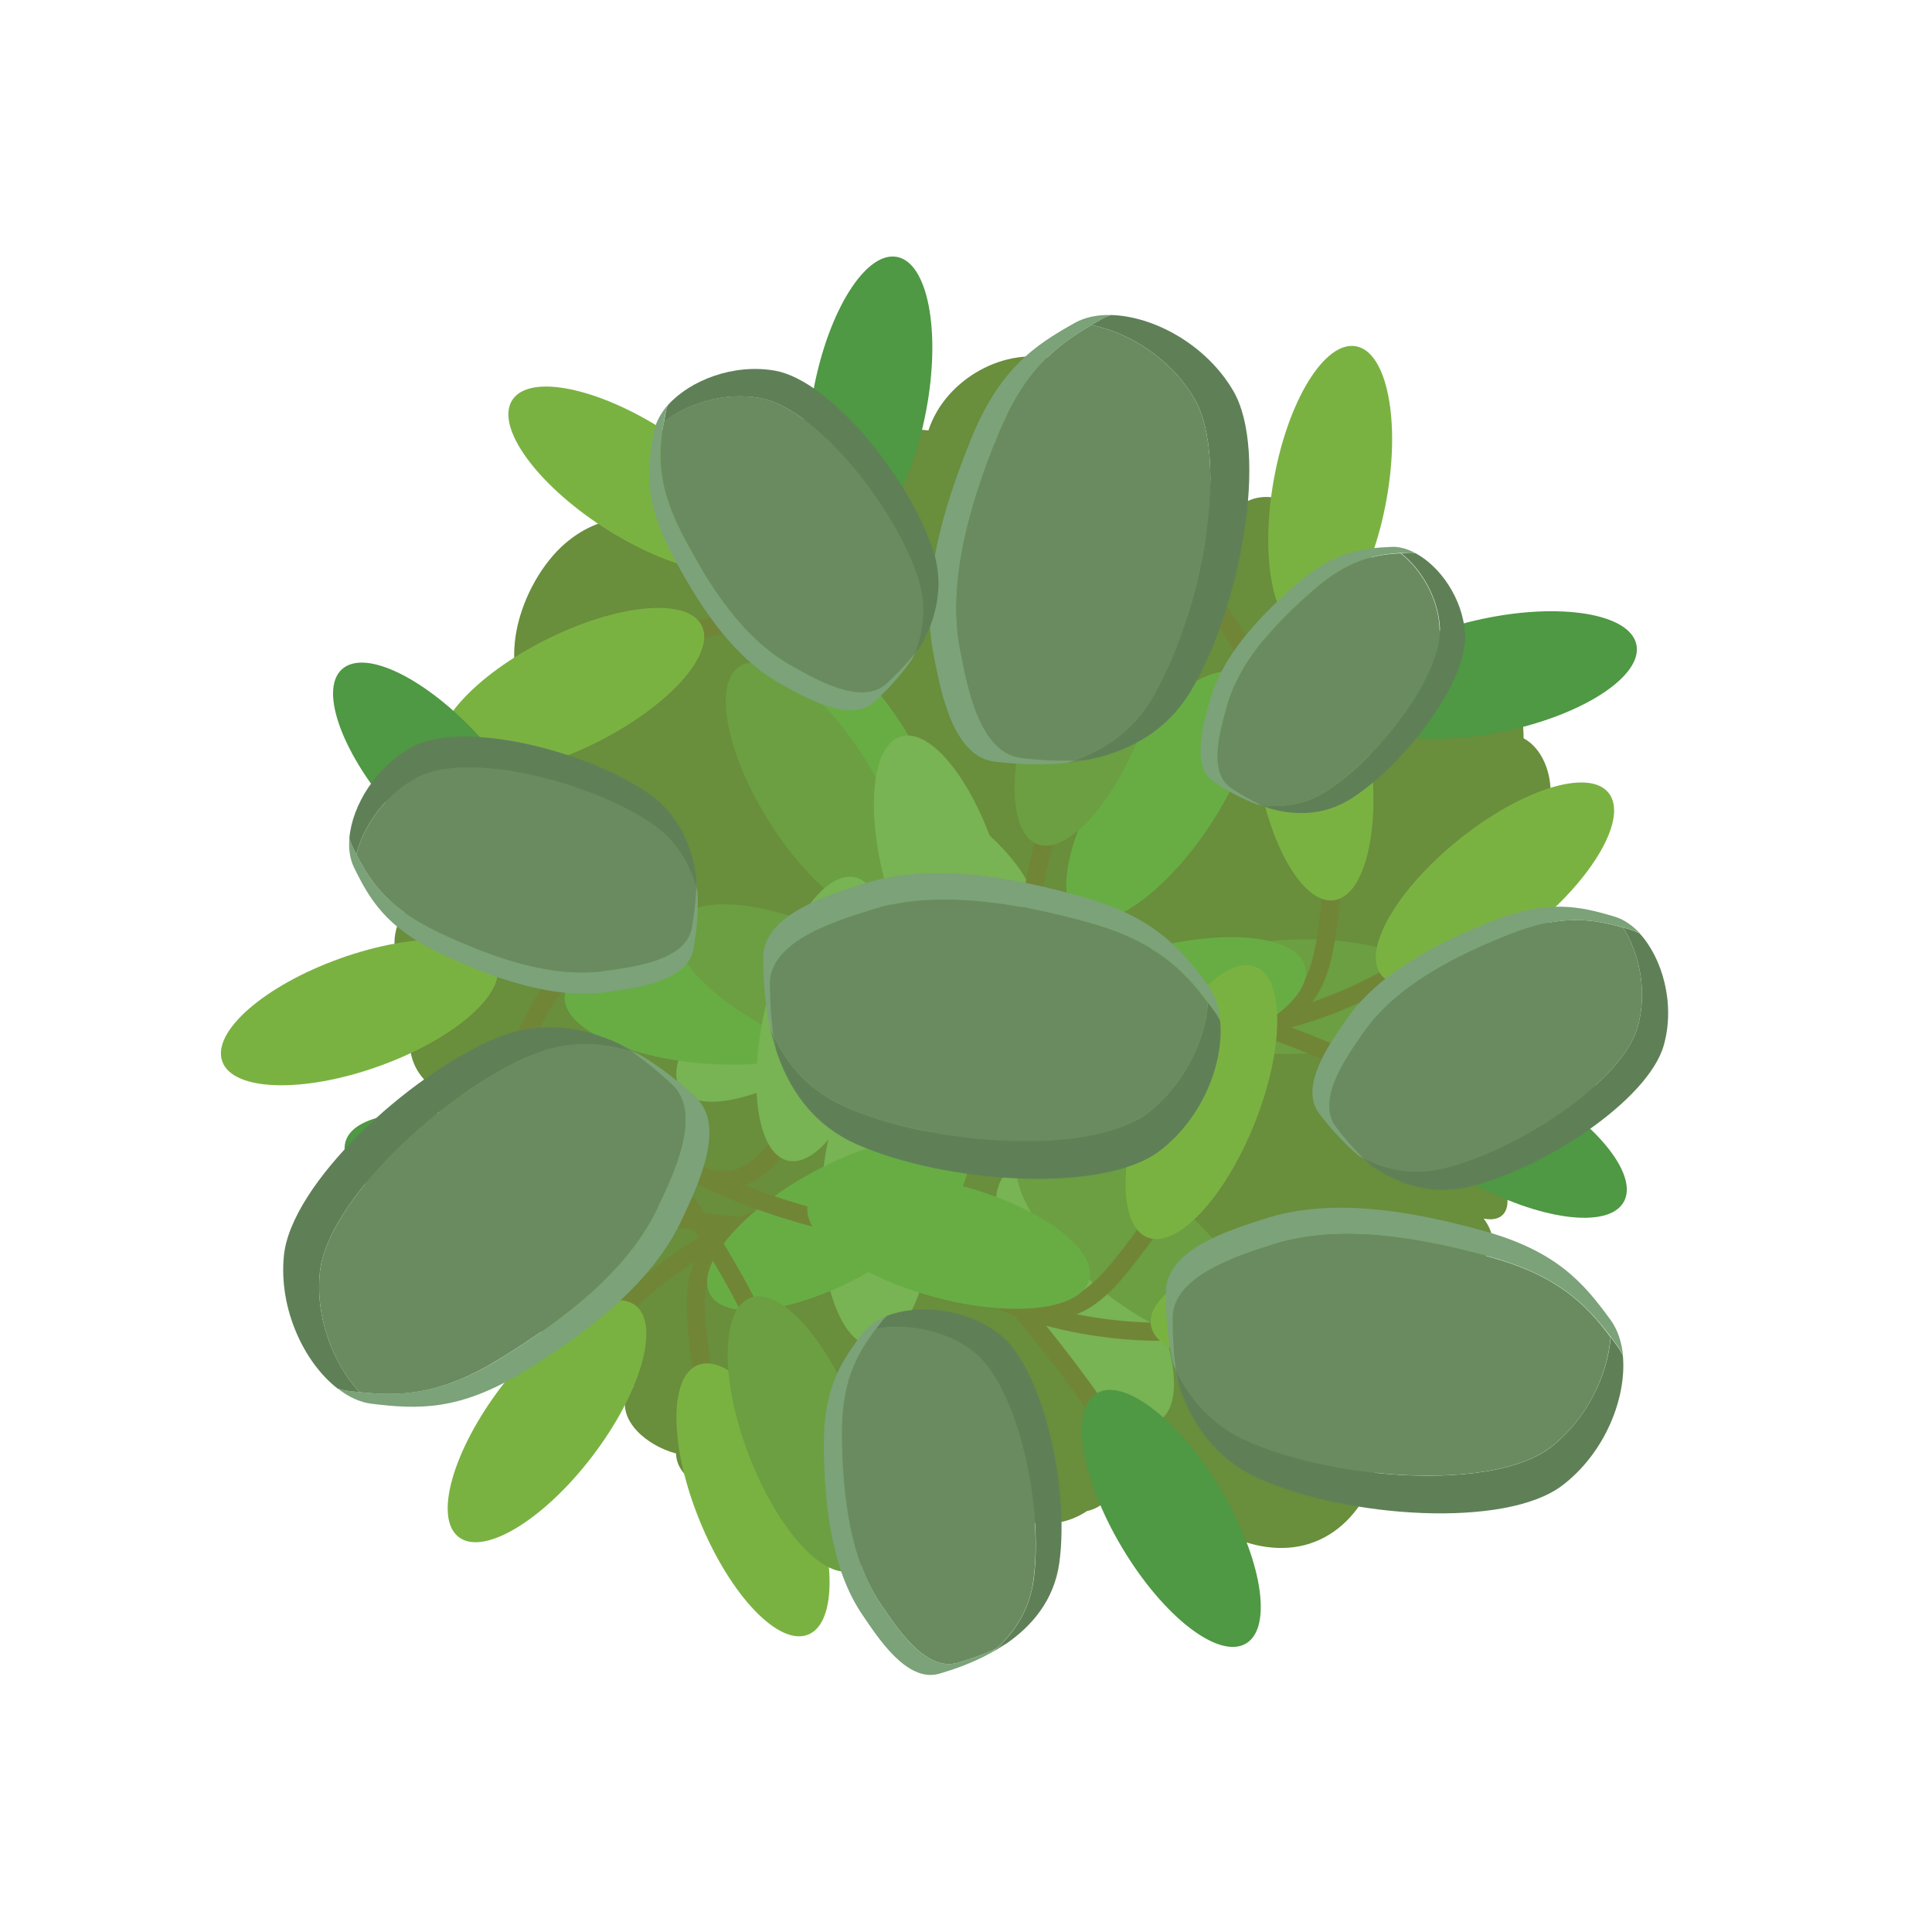 <?xml version="1.0" encoding="utf-8"?>
<svg version="1.1" id="Layer_1" x="0px" y="0px" viewBox="0 0 108 108" style="enable-background:new 0 0 108 108;" xmlns="http://www.w3.org/2000/svg">
  <style type="text/css">
	.st0{opacity:0.84;}
	.st1{fill-rule:evenodd;clip-rule:evenodd;fill:#698E3C;}
	.st2{fill:none;stroke:#718537;stroke-width:1.013;stroke-miterlimit:10;}
	.st3{fill:#7AB242;}
	.st4{fill:#4F9844;}
	.st5{fill:#6B9F41;}
	.st6{fill:#78B354;}
	.st7{fill:#68AD44;}
	.st8{fill:#6A8B60;}
	.st9{fill:#7BA278;}
	.st10{fill:#5F8057;}
</style>
  <g>
    <path class="st1" d="M 76.43 77.81 C 76.34 77.77 76.33 77.73 76.29 77.68 C 76.29 77.68 76.29 77.68 76.31 77.7 C 76.34 77.76 76.42 77.78 76.43 77.81 C 79.91 80.3 86.46 73.9 80.16 71.38 C 79.86 71.42 79.49 71.3 79.2 71.07 C 79.54 71.18 79.82 71.28 80.15 71.38 C 80.73 71.4 81.29 71.07 81.67 70.65 C 82.8 70.78 84.17 69.79 82.94 68.12 C 84.55 68.43 84.49 66.78 83.86 65.88 C 86.72 65.63 88.72 63.75 89.13 61.07 C 89.63 58.06 88.14 53.67 84.86 52.94 C 84.79 52.83 84.78 52.75 84.75 52.69 C 86.62 52.36 87.44 50.89 85.95 49.37 C 87.88 48.91 87.55 45.8 84.24 47.66 C 87.4 46.89 87.25 42.39 85.17 41.27 C 85.17 40.33 85.01 39.45 84.61 38.7 C 83.72 36.88 81.65 35.71 79.48 35.61 C 79.58 33.64 77.57 32.29 75.73 32.89 C 75.17 31.95 74.33 31.18 73.37 30.8 C 74.1 28.38 70.21 26.33 68.58 29.13 C 68.69 27.92 67.92 27.15 66.99 26.85 C 66.38 25.45 65.05 25.34 63.79 25.81 C 63.63 25.7 63.44 25.66 63.26 25.56 C 62.99 22.99 61.22 20.71 58.99 20.11 C 56.26 19.32 52.85 21.15 51.9 24.06 C 51.61 24.04 51.34 23.98 51.09 24.04 C 48.79 21.16 41.63 22.56 44.77 27.84 C 44.97 28.01 45.12 28.28 45.25 28.53 C 45.25 28.53 45.25 28.53 45.27 28.55 C 45.09 28.28 44.93 28.09 44.77 27.84 C 43.52 26.86 41.13 27.9 41.64 29.51 C 40.72 29.57 39.86 29.93 39.28 30.53 C 36.73 28.29 33.56 28.5 31.36 30.59 C 28.91 32.93 27.27 38.15 30.69 40.54 C 28.74 38.7 26.49 39.31 26.81 41.84 C 24.96 41.03 23.37 43.72 27.12 44.22 C 23.27 42.57 19.94 49.15 24.31 50.15 C 21.05 50.48 21.45 55.39 24.66 55.87 C 22.31 56.94 22.57 59.53 24.08 60.68 C 23.88 61.39 24.08 62.16 25.41 62.56 C 24.26 63.1 24.6 63.96 25.28 64.5 C 23.67 66.11 25.47 69.64 28.28 68.47 C 27.5 69.35 27.63 70.45 28.21 71.25 C 27.85 72.75 28.82 73.67 30.09 74.03 C 30.39 74.99 30.97 75.45 31.86 75.56 C 31.96 75.94 32.33 76.33 32.93 76.67 C 33.35 77.92 34.3 78.43 35.02 77.95 C 35.07 77.8 35.15 77.64 35.26 77.49 C 35.29 77.49 35.37 77.53 35.42 77.51 C 35.29 77.68 35.17 77.86 35.02 77.95 C 34.53 79.41 36.14 80.81 37.79 81.25 C 37.81 81.96 38.24 82.48 38.83 82.88 C 39.28 84.66 40.39 86.26 41.9 86.93 C 44.51 88.2 48.23 87.01 49.64 84.25 C 49.78 84.19 49.97 84.25 50.1 84.19 C 50.16 84.25 50.28 84.3 50.34 84.36 C 51.6 86.85 56.17 87.45 57.36 85.03 C 58.47 85.36 59.77 85.14 60.76 84.47 C 61.47 84.32 62.09 83.82 62.35 83.01 C 62.94 84.95 65.5 84.03 65.16 81.84 C 65.18 81.86 65.23 81.86 65.26 81.84 C 66.36 85.52 70.6 87.34 73.49 86.19 C 76.51 85.03 78.18 80.84 76.43 77.81 Z"/>
    <path class="st2" d="M 77.9 39.36 C 75.51 39.76 71.35 41.32 68.4 42.42"/>
    <path class="st2" d="M 73.9 33.46 C 73.08 36.81 70.8 41.27 67.99 43.73"/>
    <path class="st2" d="M 67.53 33.26 C 69.78 36.61 72.21 39.31 68.96 42.3"/>
    <path class="st2" d="M 62.75 48.7 C 60.35 52.93 56.95 57.11 53.72 59"/>
    <path class="st2" d="M 66.68 56.1 C 61.65 56.37 54.23 58.81 52.69 59.22"/>
    <path class="st2" d="M 56.28 50.72 C 57.63 53.54 59.3 55 54.81 58.6"/>
    <ellipse transform="matrix(0.177, -0.984, 0.984, 0.177, 34.281, 95.705)" class="st3" cx="74.37" cy="27.35" rx="8.14" ry="3.2"/>
    <ellipse transform="matrix(0.978, -0.209, 0.209, 0.978, -6.043, 18.244)" class="st4" cx="83.5" cy="37.77" rx="8.14" ry="3.2"/>
    <ellipse transform="matrix(0.999, -0.035, 0.035, 0.999, -1.903, 2.564)" class="st5" cx="72.39" cy="55.74" rx="8.14" ry="3.2"/>
    <ellipse transform="matrix(0.533, -0.846, 0.846, 0.533, -16.273, 65.048)" class="st6" cx="50.81" cy="47.27" rx="3.2" ry="8.14"/>
    <ellipse transform="matrix(0.559, -0.829, 0.829, 0.559, -8.315, 73.418)" class="st7" cx="64.89" cy="44.53" rx="8.14" ry="3.2"/>
    <ellipse transform="matrix(0.651, -0.759, 0.759, 0.651, -0.091, 57.158)" class="st3" cx="62.08" cy="28.68" rx="3.2" ry="8.14"/>
    <path class="st2" d="M 47.9 28.15 C 47.35 30.51 47.18 34.95 47.05 38.1"/>
    <path class="st2" d="M 40.91 29.56 C 43.68 31.61 46.92 35.44 48.09 38.98"/>
    <path class="st2" d="M 38.26 35.36 C 42.22 34.58 45.65 33.38 47.15 37.53"/>
    <path class="st2" d="M 50.65 45.74 C 53.62 49.59 56.16 54.33 56.66 58.05"/>
    <path class="st2" d="M 59 44.97 C 57.31 49.72 56.69 57.5 56.47 59.08"/>
    <path class="st2" d="M 50.02 52.48 C 53.14 52.33 55.14 51.35 56.73 56.88"/>
    <ellipse transform="matrix(0.544, -0.839, 0.839, 0.544, -6.283, 41.976)" class="st3" cx="35.46" cy="26.77" rx="3.2" ry="8.14"/>
    <ellipse transform="matrix(0.186, -0.983, 0.983, 0.186, 17.597, 65.976)" class="st4" cx="48.6" cy="22.37" rx="8.14" ry="3.2"/>
    <ellipse transform="matrix(0.354, -0.935, 0.935, 0.354, 2.331, 82.489)" class="st5" cx="60.87" cy="39.56" rx="8.14" ry="3.2"/>
    <ellipse transform="matrix(0.819, -0.574, 0.574, 0.819, -24.164, 35.871)" class="st6" cx="44.72" cy="56.2" rx="8.14" ry="3.2"/>
    <ellipse transform="matrix(0.836, -0.549, 0.549, 0.836, -15.318, 33.034)" class="st7" cx="47.63" cy="42.15" rx="3.2" ry="8.14"/>
    <ellipse transform="matrix(0.894, -0.449, 0.449, 0.894, -13.934, 18.443)" class="st3" cx="31.93" cy="38.61" rx="8.14" ry="3.2"/>
    <path class="st2" d="M 28.73 47.52 C 30.27 49.39 33.69 52.22 36.11 54.24"/>
    <path class="st2" d="M 25.6 53.93 C 28.91 52.97 33.92 52.73 37.44 53.94"/>
    <path class="st2" d="M 28.6 59.56 C 30.38 55.94 31.51 52.49 35.72 53.82"/>
    <path class="st2" d="M 44.37 56.01 C 49.23 55.99 54.55 56.85 57.8 58.71"/>
    <path class="st2" d="M 48.83 48.91 C 51.57 53.14 57.39 58.35 58.51 59.48"/>
    <path class="st2" d="M 49.35 60.61 C 51.12 58.04 51.56 55.86 56.92 57.95"/>
    <ellipse transform="matrix(0.942, -0.337, 0.337, 0.942, -17.887, 10.07)" class="st3" cx="20.08" cy="56.57" rx="8.14" ry="3.2"/>
    <ellipse transform="matrix(0.744, -0.668, 0.668, 0.744, -22.748, 27.536)" class="st4" cx="24.56" cy="43.46" rx="3.2" ry="8.14"/>
    <ellipse transform="matrix(0.849, -0.528, 0.528, 0.849, -16.427, 30.792)" class="st5" cx="45.67" cy="44.14" rx="3.2" ry="8.14"/>
    <ellipse transform="matrix(0.041, -0.999, 0.999, 0.041, -19.923, 113.39)" class="st6" cx="49.09" cy="67.07" rx="8.14" ry="3.2"/>
    <ellipse transform="matrix(0.072, -0.997, 0.997, 0.072, -19.243, 91.788)" class="st7" cx="39.69" cy="56.23" rx="3.2" ry="8.14"/>
    <ellipse transform="matrix(0.186, -0.983, 0.983, 0.186, -43.134, 81.068)" class="st3" cx="27.35" cy="66.56" rx="8.14" ry="3.2"/>
    <path class="st2" d="M 32.87 67.12 C 35.18 67.85 39.59 68.35 42.72 68.72"/>
    <path class="st2" d="M 33.74 74.2 C 35.99 71.59 40.06 68.66 43.67 67.75"/>
    <path class="st2" d="M 39.33 77.28 C 38.85 73.27 37.92 69.76 42.17 68.58"/>
    <path class="st2" d="M 50.61 65.71 C 54.67 63.04 59.6 60.86 63.34 60.65"/>
    <path class="st2" d="M 50.48 57.33 C 55.08 59.38 62.8 60.58 64.36 60.92"/>
    <path class="st2" d="M 57.29 66.85 C 57.37 63.73 56.55 61.66 62.18 60.5"/>
    <ellipse transform="matrix(0.606, -0.796, 0.796, 0.606, -51.153, 55.636)" class="st3" cx="30.55" cy="79.42" rx="8.14" ry="3.2"/>
    <ellipse transform="matrix(0.259, -0.966, 0.966, 0.259, -43.612, 75.1)" class="st4" cx="27.16" cy="65.99" rx="3.2" ry="8.14"/>
    <ellipse transform="matrix(0.424, -0.906, 0.906, 0.424, -23.798, 72.693)" class="st5" cx="45.23" cy="55.05" rx="3.2" ry="8.14"/>
    <ellipse transform="matrix(0.86, -0.511, 0.511, 0.86, -28.478, 41.1)" class="st6" cx="60.6" cy="72.41" rx="3.2" ry="8.14"/>
    <ellipse transform="matrix(0.875, -0.484, 0.484, 0.875, -27.269, 31.179)" class="st7" cx="46.81" cy="68.45" rx="8.14" ry="3.2"/>
    <ellipse transform="matrix(0.925, -0.38, 0.38, 0.925, -28.7, 22.285)" class="st3" cx="42.09" cy="83.84" rx="3.2" ry="8.14"/>
    <path class="st2" d="M 78.33 60.75 C 76.26 59.48 72.1 57.93 69.15 56.82"/>
    <path class="st2" d="M 79.19 53.67 C 76.37 55.66 71.72 57.53 67.99 57.54"/>
    <path class="st2" d="M 74.51 49.33 C 74.01 53.33 74.07 56.96 69.66 57.09"/>
    <path class="st2" d="M 60.77 57.84 C 56.18 59.45 50.88 60.38 47.2 59.68"/>
    <path class="st2" d="M 58.88 66.01 C 54.9 62.91 47.7 59.88 46.27 59.18"/>
    <path class="st2" d="M 54.56 55.12 C 53.73 58.13 54.03 60.33 48.28 60.11"/>
    <ellipse transform="matrix(0.78, -0.626, 0.626, 0.78, -12.504, 63.21)" class="st3" cx="83.55" cy="49.37" rx="8.14" ry="3.2"/>
    <ellipse transform="matrix(0.485, -0.875, 0.875, 0.485, -12.223, 105.718)" class="st4" cx="83.6" cy="63.23" rx="3.2" ry="8.14"/>
    <ellipse transform="matrix(0.63, -0.777, 0.777, 0.63, -30.494, 75.018)" class="st5" cx="63.43" cy="69.49" rx="3.2" ry="8.14"/>
    <ellipse transform="matrix(0.958, -0.288, 0.288, 0.958, -11.872, 17.27)" class="st6" cx="52.7" cy="48.93" rx="3.2" ry="8.14"/>
    <ellipse transform="matrix(0.966, -0.258, 0.258, 0.966, -12.288, 18.732)" class="st7" cx="65.12" cy="56.1" rx="8.14" ry="3.2"/>
    <ellipse transform="matrix(0.989, -0.146, 0.146, 0.989, -5.384, 11.154)" class="st3" cx="73.41" cy="42.3" rx="3.2" ry="8.14"/>
    <path class="st2" d="M 62.12 80.06 C 60.97 77.93 58.15 74.49 56.16 72.05"/>
    <path class="st2" d="M 66.42 74.38 C 62.99 74.68 58.03 73.96 54.8 72.1"/>
    <path class="st2" d="M 64.56 68.27 C 62.11 71.48 60.34 74.65 56.47 72.54"/>
    <path class="st2" d="M 48.4 68.73 C 43.62 67.82 38.57 65.95 35.74 63.5"/>
    <path class="st2" d="M 42.66 74.84 C 40.78 70.17 36.08 63.93 35.19 62.6"/>
    <path class="st2" d="M 44.4 63.26 C 42.17 65.44 41.32 67.5 36.46 64.42"/>
    <ellipse transform="matrix(0.989, -0.15, 0.15, 0.989, -10.093, 11.651)" class="st3" cx="72.35" cy="72.85" rx="8.14" ry="3.2"/>
    <ellipse transform="matrix(0.859, -0.513, 0.513, 0.859, -34.259, 45.551)" class="st4" cx="65.43" cy="84.86" rx="3.2" ry="8.14"/>
    <ellipse transform="matrix(0.935, -0.355, 0.355, 0.935, -25.548, 21.16)" class="st5" cx="44.85" cy="80.13" rx="3.2" ry="8.14"/>
    <ellipse transform="matrix(0.232, -0.973, 0.973, 0.232, -20.16, 88.404)" class="st6" cx="45.9" cy="56.97" rx="8.14" ry="3.2"/>
    <ellipse transform="matrix(0.262, -0.965, 0.965, 0.262, -27.848, 102.407)" class="st7" cx="53.04" cy="69.41" rx="3.2" ry="8.14"/>
    <ellipse transform="matrix(0.371, -0.929, 0.929, 0.371, -15.021, 101.11)" class="st3" cx="67.14" cy="61.65" rx="8.14" ry="3.2"/>
    <path class="st8" d="M 65.57 76.24 C 65.66 76.62 65.76 77 65.88 77.38 C 65.83 77.13 65.79 76.88 65.75 76.63 C 65.69 76.5 65.63 76.37 65.57 76.24 Z"/>
    <path class="st9" d="M 90.05 73.81 C 90.05 73.81 90.05 73.81 90.05 73.81 C 88.54 71.73 87.04 69.95 82.95 68.81 C 78.86 67.67 74.4 66.92 70.69 68.13 C 68.92 68.71 65.17 69.79 65.17 72.22 C 65.17 73.17 65.22 74.66 65.58 76.24 C 65.64 76.37 65.7 76.5 65.76 76.63 C 65.58 75.47 65.56 74.42 65.56 73.68 C 65.56 71.26 69.32 70.17 71.08 69.59 C 74.79 68.38 79.25 69.14 83.34 70.27 C 87.08 71.31 88.65 72.89 90.05 74.74 C 90.18 74.91 90.31 75.09 90.44 75.27 C 90.55 75.42 90.65 75.59 90.73 75.77 C 90.65 75.02 90.43 74.34 90.05 73.81 Z"/>
    <path class="st10" d="M 70.39 82.66 C 75.31 84.85 84.14 85.46 87.33 83.04 C 89.74 81.21 90.94 78.11 90.72 75.78 C 90.64 75.6 90.54 75.43 90.43 75.28 C 90.3 75.1 90.17 74.93 90.04 74.75 C 89.87 76.89 88.69 79.37 86.65 80.93 C 83.46 83.35 74.63 82.75 69.71 80.55 C 67.75 79.68 66.52 78.22 65.76 76.64 C 65.8 76.88 65.84 77.13 65.89 77.39 C 66.56 79.46 67.87 81.54 70.39 82.66 Z"/>
    <path class="st8" d="M 83.33 70.28 C 79.24 69.14 74.78 68.39 71.07 69.6 C 69.3 70.18 65.55 71.27 65.55 73.69 C 65.55 74.42 65.58 75.47 65.75 76.64 C 66.52 78.22 67.74 79.67 69.7 80.55 C 74.62 82.74 83.45 83.35 86.64 80.93 C 88.69 79.38 89.86 76.9 90.03 74.75 C 88.65 72.9 87.07 71.32 83.33 70.28 Z"/>
    <path class="st8" d="M 43.06 57.54 C 43.15 57.92 43.25 58.3 43.37 58.68 C 43.32 58.43 43.28 58.18 43.24 57.93 C 43.18 57.8 43.12 57.67 43.06 57.54 Z"/>
    <path class="st9" d="M 67.54 55.11 C 67.54 55.11 67.54 55.11 67.54 55.11 C 66.03 53.03 64.53 51.25 60.44 50.11 C 56.35 48.97 51.89 48.22 48.18 49.43 C 46.41 50.01 42.66 51.09 42.66 53.52 C 42.66 54.47 42.71 55.96 43.07 57.54 C 43.13 57.67 43.19 57.8 43.25 57.93 C 43.07 56.77 43.05 55.72 43.05 54.98 C 43.05 52.56 46.81 51.47 48.57 50.89 C 52.28 49.68 56.74 50.44 60.83 51.57 C 64.57 52.61 66.14 54.19 67.54 56.04 C 67.67 56.21 67.8 56.39 67.93 56.57 C 68.04 56.72 68.14 56.89 68.22 57.07 C 68.14 56.32 67.92 55.64 67.54 55.11 Z"/>
    <path class="st10" d="M 47.88 63.96 C 52.8 66.15 61.63 66.76 64.82 64.34 C 67.23 62.51 68.43 59.41 68.21 57.08 C 68.13 56.9 68.03 56.73 67.92 56.58 C 67.79 56.4 67.66 56.23 67.53 56.05 C 67.36 58.19 66.18 60.67 64.14 62.23 C 60.95 64.65 52.12 64.05 47.2 61.85 C 45.24 60.98 44.01 59.52 43.25 57.94 C 43.29 58.18 43.33 58.43 43.38 58.69 C 44.05 60.76 45.36 62.84 47.88 63.96 Z"/>
    <path class="st8" d="M 60.82 51.58 C 56.73 50.44 52.27 49.69 48.56 50.9 C 46.79 51.48 43.04 52.56 43.04 54.99 C 43.04 55.72 43.07 56.77 43.24 57.94 C 44.01 59.52 45.23 60.97 47.19 61.85 C 52.11 64.04 60.94 64.65 64.13 62.23 C 66.18 60.68 67.35 58.2 67.52 56.05 C 66.14 54.2 64.56 52.62 60.82 51.58 Z"/>
    <path class="st8" d="M 35.67 58.9 C 35.34 58.71 34.99 58.52 34.62 58.35 C 34.84 58.48 35.05 58.62 35.25 58.76 C 35.4 58.81 35.54 58.86 35.67 58.9 Z"/>
    <path class="st9" d="M 20.77 78.47 C 20.77 78.47 20.77 78.47 20.77 78.47 C 23.32 78.78 25.65 78.9 29.27 76.68 C 32.89 74.46 36.48 71.71 38.12 68.17 C 38.9 66.48 40.67 62.99 38.89 61.34 C 38.19 60.69 37.07 59.71 35.67 58.9 C 35.53 58.85 35.4 58.81 35.26 58.76 C 36.23 59.42 37.02 60.12 37.56 60.62 C 39.33 62.27 37.57 65.76 36.79 67.45 C 35.15 70.99 31.55 73.74 27.94 75.96 C 24.64 77.99 22.4 78.06 20.1 77.82 C 19.88 77.8 19.67 77.77 19.45 77.75 C 19.26 77.73 19.07 77.68 18.88 77.62 C 19.48 78.09 20.12 78.39 20.77 78.47 Z"/>
    <path class="st10" d="M 27.69 58.05 C 22.73 60.15 16.27 66.2 15.87 70.19 C 15.57 73.19 17.02 76.19 18.87 77.62 C 19.06 77.68 19.25 77.73 19.44 77.75 C 19.66 77.78 19.88 77.8 20.09 77.82 C 18.64 76.23 17.62 73.69 17.88 71.13 C 18.28 67.14 24.74 61.09 29.7 58.99 C 31.68 58.15 33.57 58.24 35.25 58.76 C 35.05 58.62 34.83 58.48 34.62 58.35 C 32.64 57.43 30.23 56.97 27.69 58.05 Z"/>
    <path class="st8" d="M 27.93 75.96 C 31.55 73.74 35.14 70.99 36.78 67.45 C 37.56 65.76 39.33 62.27 37.55 60.62 C 37.01 60.12 36.23 59.43 35.25 58.76 C 33.57 58.24 31.67 58.15 29.7 58.99 C 24.74 61.09 18.28 67.14 17.88 71.13 C 17.62 73.69 18.64 76.24 20.09 77.82 C 22.4 78.07 24.63 77.99 27.93 75.96 Z"/>
    <path class="st8" d="M 59.64 42.65 C 60.02 42.61 60.41 42.55 60.81 42.47 C 60.55 42.49 60.3 42.51 60.05 42.51 C 59.92 42.56 59.78 42.6 59.64 42.65 Z"/>
    <path class="st9" d="M 60.08 18.05 C 60.08 18.05 60.08 18.05 60.08 18.05 C 57.84 19.31 55.89 20.59 54.29 24.52 C 52.69 28.45 51.42 32.79 52.19 36.62 C 52.56 38.44 53.2 42.3 55.61 42.58 C 56.56 42.69 58.04 42.82 59.65 42.64 C 59.79 42.6 59.93 42.55 60.06 42.51 C 58.88 42.55 57.84 42.46 57.11 42.37 C 54.7 42.09 54.06 38.23 53.69 36.41 C 52.92 32.59 54.19 28.24 55.79 24.31 C 57.26 20.72 59.01 19.34 61.01 18.17 C 61.2 18.06 61.39 17.95 61.58 17.84 C 61.75 17.75 61.93 17.67 62.11 17.61 C 61.35 17.59 60.65 17.73 60.08 18.05 Z"/>
    <path class="st10" d="M 66.58 38.61 C 69.33 33.98 70.96 25.28 68.93 21.83 C 67.4 19.23 64.46 17.67 62.11 17.61 C 61.92 17.67 61.74 17.75 61.58 17.84 C 61.39 17.95 61.2 18.06 61.01 18.17 C 63.12 18.59 65.44 20.04 66.75 22.26 C 68.78 25.71 67.15 34.41 64.4 39.04 C 63.3 40.89 61.72 41.93 60.06 42.51 C 60.31 42.5 60.56 42.49 60.82 42.47 C 62.96 42.04 65.17 40.98 66.58 38.61 Z"/>
    <path class="st8" d="M 55.79 24.31 C 54.19 28.24 52.92 32.58 53.69 36.41 C 54.06 38.23 54.7 42.09 57.11 42.37 C 57.84 42.46 58.88 42.55 60.06 42.51 C 61.72 41.93 63.31 40.88 64.4 39.04 C 67.15 34.41 68.78 25.71 66.75 22.26 C 65.45 20.05 63.12 18.59 61.01 18.17 C 59.01 19.34 57.26 20.72 55.79 24.31 Z"/>
    <path class="st8" d="M 39 49.89 C 38.98 49.59 38.96 49.28 38.91 48.97 C 38.92 49.17 38.92 49.37 38.91 49.56 C 38.94 49.67 38.97 49.78 39 49.89 Z"/>
    <path class="st9" d="M 19.78 48.47 C 19.78 48.47 19.78 48.47 19.78 48.47 C 20.66 50.28 21.59 51.86 24.59 53.28 C 27.59 54.71 30.94 55.89 33.96 55.45 C 35.4 55.24 38.45 54.91 38.77 53.04 C 38.9 52.3 39.06 51.15 39 49.88 C 38.97 49.77 38.94 49.66 38.91 49.55 C 38.89 50.47 38.77 51.29 38.67 51.85 C 38.34 53.72 35.3 54.05 33.86 54.26 C 30.84 54.7 27.49 53.51 24.49 52.09 C 21.75 50.79 20.74 49.36 19.92 47.74 C 19.84 47.59 19.77 47.44 19.69 47.28 C 19.62 47.15 19.57 47 19.53 46.85 C 19.48 47.46 19.56 48.01 19.78 48.47 Z"/>
    <path class="st10" d="M 36.15 44.28 C 32.65 41.92 25.92 40.27 23.13 41.71 C 21.03 42.8 19.68 45.03 19.53 46.86 C 19.57 47.01 19.62 47.15 19.69 47.29 C 19.77 47.45 19.84 47.6 19.92 47.75 C 20.34 46.12 21.58 44.36 23.37 43.44 C 26.16 42 32.89 43.66 36.39 46.01 C 37.79 46.95 38.54 48.23 38.91 49.56 C 38.91 49.37 38.91 49.17 38.91 48.97 C 38.67 47.27 37.94 45.49 36.15 44.28 Z"/>
    <path class="st8" d="M 24.49 52.1 C 27.49 53.53 30.84 54.71 33.86 54.27 C 35.3 54.06 38.35 53.73 38.67 51.86 C 38.77 51.29 38.89 50.48 38.91 49.56 C 38.53 48.24 37.78 46.95 36.39 46.01 C 32.89 43.65 26.16 42 23.37 43.44 C 21.58 44.36 20.34 46.12 19.92 47.75 C 20.74 49.36 21.75 50.8 24.49 52.1 Z"/>
    <path class="st8" d="M 51.01 36.84 C 51.18 36.59 51.34 36.33 51.5 36.05 C 51.38 36.21 51.26 36.37 51.14 36.52 C 51.1 36.63 51.06 36.74 51.01 36.84 Z"/>
    <path class="st9" d="M 36.57 24.08 C 36.57 24.08 36.57 24.09 36.57 24.08 C 36.18 26.05 35.96 27.87 37.48 30.82 C 39.01 33.77 40.95 36.74 43.62 38.22 C 44.89 38.93 47.52 40.5 48.91 39.21 C 49.46 38.7 50.28 37.88 51 36.83 C 51.05 36.73 51.09 36.62 51.13 36.52 C 50.56 37.24 49.97 37.82 49.55 38.21 C 48.16 39.5 45.53 37.92 44.26 37.22 C 41.59 35.74 39.64 32.77 38.12 29.82 C 36.72 27.12 36.79 25.38 37.11 23.59 C 37.14 23.42 37.17 23.25 37.2 23.08 C 37.23 22.93 37.28 22.79 37.33 22.64 C 36.94 23.1 36.67 23.58 36.57 24.08 Z"/>
    <path class="st10" d="M 52.13 30.65 C 50.77 26.66 46.41 21.26 43.32 20.72 C 40.99 20.31 38.57 21.27 37.34 22.64 C 37.28 22.78 37.23 22.93 37.21 23.08 C 37.18 23.25 37.15 23.42 37.12 23.59 C 38.44 22.55 40.49 21.9 42.47 22.25 C 45.56 22.79 49.92 28.18 51.28 32.18 C 51.82 33.77 51.64 35.25 51.14 36.53 C 51.26 36.38 51.38 36.22 51.5 36.06 C 52.33 34.55 52.83 32.7 52.13 30.65 Z"/>
    <path class="st8" d="M 38.12 29.82 C 39.65 32.77 41.59 35.74 44.26 37.22 C 45.53 37.93 48.16 39.5 49.55 38.21 C 49.97 37.82 50.56 37.24 51.13 36.52 C 51.63 35.24 51.81 33.76 51.27 32.17 C 49.91 28.18 45.55 22.78 42.46 22.24 C 40.48 21.89 38.43 22.54 37.11 23.58 C 36.8 25.38 36.73 27.12 38.12 29.82 Z"/>
    <path class="st8" d="M 70.24 44.96 C 70.48 45.05 70.73 45.13 70.98 45.2 C 70.82 45.14 70.67 45.07 70.52 45 C 70.43 44.99 70.34 44.98 70.24 44.96 Z"/>
    <path class="st9" d="M 77.79 30.57 C 77.79 30.57 77.79 30.57 77.79 30.57 C 76.09 30.65 74.56 30.83 72.45 32.67 C 70.34 34.51 68.3 36.7 67.62 39.19 C 67.3 40.38 66.53 42.84 67.87 43.72 C 68.4 44.07 69.23 44.58 70.24 44.96 C 70.33 44.98 70.43 44.99 70.52 45 C 69.81 44.67 69.22 44.31 68.82 44.04 C 67.48 43.16 68.25 40.69 68.57 39.51 C 69.25 37.02 71.29 34.83 73.4 32.99 C 75.33 31.3 76.77 31.01 78.3 30.91 C 78.44 30.9 78.59 30.89 78.73 30.89 C 78.86 30.88 78.98 30.89 79.11 30.91 C 78.67 30.68 78.22 30.55 77.79 30.57 Z"/>
    <path class="st10" d="M 75.54 44.64 C 78.54 42.72 82.08 38.07 81.9 35.43 C 81.77 33.44 80.49 31.65 79.12 30.92 C 78.99 30.9 78.86 30.89 78.74 30.9 C 78.59 30.91 78.45 30.91 78.31 30.92 C 79.43 31.79 80.37 33.34 80.49 35.03 C 80.67 37.67 77.13 42.33 74.13 44.24 C 72.94 45 71.69 45.15 70.54 45 C 70.69 45.07 70.84 45.13 71 45.2 C 72.38 45.59 74 45.62 75.54 44.64 Z"/>
    <path class="st8" d="M 73.4 33 C 71.29 34.84 69.25 37.03 68.57 39.52 C 68.25 40.71 67.48 43.17 68.82 44.05 C 69.23 44.32 69.82 44.68 70.52 45.01 C 71.67 45.16 72.92 45.01 74.11 44.25 C 77.11 42.33 80.65 37.68 80.47 35.04 C 80.36 33.35 79.41 31.8 78.29 30.93 C 76.78 31.01 75.33 31.31 73.4 33 Z"/>
    <path class="st8" d="M 55.45 92.37 C 55.71 92.22 55.98 92.06 56.24 91.89 C 56.06 91.98 55.88 92.07 55.71 92.15 C 55.62 92.23 55.53 92.3 55.45 92.37 Z"/>
    <path class="st9" d="M 48.25 74.5 C 48.25 74.5 48.25 74.5 48.25 74.5 C 47.02 76.09 46.01 77.61 46.05 80.93 C 46.09 84.25 46.5 87.78 48.23 90.3 C 49.05 91.5 50.69 94.09 52.51 93.56 C 53.23 93.35 54.33 92.99 55.44 92.37 C 55.53 92.3 55.61 92.22 55.7 92.15 C 54.86 92.54 54.08 92.79 53.53 92.95 C 51.71 93.48 50.07 90.9 49.25 89.69 C 47.53 87.17 47.12 83.64 47.07 80.32 C 47.03 77.28 47.87 75.75 48.96 74.3 C 49.06 74.16 49.17 74.03 49.27 73.89 C 49.36 73.77 49.47 73.66 49.58 73.56 C 49.03 73.78 48.57 74.1 48.25 74.5 Z"/>
    <path class="st10" d="M 59.22 87.34 C 59.79 83.16 58.31 76.39 55.79 74.52 C 53.89 73.11 51.29 72.89 49.58 73.56 C 49.46 73.66 49.36 73.77 49.27 73.89 C 49.16 74.03 49.06 74.16 48.96 74.3 C 50.61 73.96 52.73 74.3 54.35 75.5 C 56.87 77.37 58.35 84.14 57.78 88.32 C 57.55 89.99 56.73 91.23 55.71 92.15 C 55.89 92.07 56.06 91.98 56.24 91.89 C 57.65 90.92 58.93 89.48 59.22 87.34 Z"/>
    <path class="st8" d="M 47.07 80.32 C 47.11 83.64 47.52 87.17 49.25 89.69 C 50.07 90.89 51.71 93.48 53.53 92.95 C 54.08 92.79 54.86 92.54 55.7 92.15 C 56.72 91.23 57.55 89.99 57.77 88.32 C 58.34 84.14 56.86 77.37 54.34 75.5 C 52.72 74.3 50.6 73.96 48.95 74.3 C 47.87 75.75 47.03 77.29 47.07 80.32 Z"/>
    <path class="st8" d="M 75.93 64.59 C 76.17 64.79 76.42 64.98 76.68 65.16 C 76.53 65.02 76.38 64.89 76.24 64.75 C 76.13 64.71 76.03 64.65 75.93 64.59 Z"/>
    <path class="st9" d="M 90.29 51.25 C 90.28 51.25 90.28 51.25 90.29 51.25 C 88.33 50.66 86.52 50.25 83.38 51.5 C 80.24 52.75 77.04 54.42 75.27 56.98 C 74.43 58.2 72.57 60.7 73.74 62.24 C 74.2 62.85 74.95 63.76 75.94 64.6 C 76.04 64.66 76.14 64.71 76.25 64.76 C 75.58 64.11 75.05 63.45 74.7 62.99 C 73.53 61.45 75.39 58.95 76.23 57.73 C 78 55.17 81.2 53.5 84.34 52.25 C 87.21 51.11 88.97 51.35 90.75 51.85 C 90.92 51.9 91.08 51.95 91.25 52 C 91.4 52.04 91.54 52.11 91.68 52.18 C 91.25 51.73 90.78 51.4 90.29 51.25 Z"/>
    <path class="st10" d="M 82.08 66.35 C 86.26 65.37 92.15 61.5 93.01 58.42 C 93.66 56.1 92.92 53.55 91.66 52.18 C 91.52 52.11 91.38 52.04 91.23 52 C 91.06 51.95 90.89 51.9 90.73 51.85 C 91.65 53.29 92.1 55.43 91.55 57.4 C 90.69 60.47 84.8 64.35 80.62 65.33 C 78.95 65.72 77.48 65.39 76.23 64.76 C 76.37 64.9 76.52 65.03 76.67 65.17 C 78.11 66.16 79.94 66.85 82.08 66.35 Z"/>
    <path class="st8" d="M 84.32 52.25 C 81.18 53.5 77.98 55.17 76.21 57.73 C 75.37 58.95 73.51 61.45 74.68 62.99 C 75.03 63.46 75.56 64.11 76.23 64.76 C 77.48 65.39 78.96 65.72 80.62 65.33 C 84.8 64.35 90.69 60.48 91.55 57.4 C 92.1 55.43 91.65 53.29 90.73 51.85 C 88.95 51.35 87.19 51.11 84.32 52.25 Z"/>
  </g>
</svg>